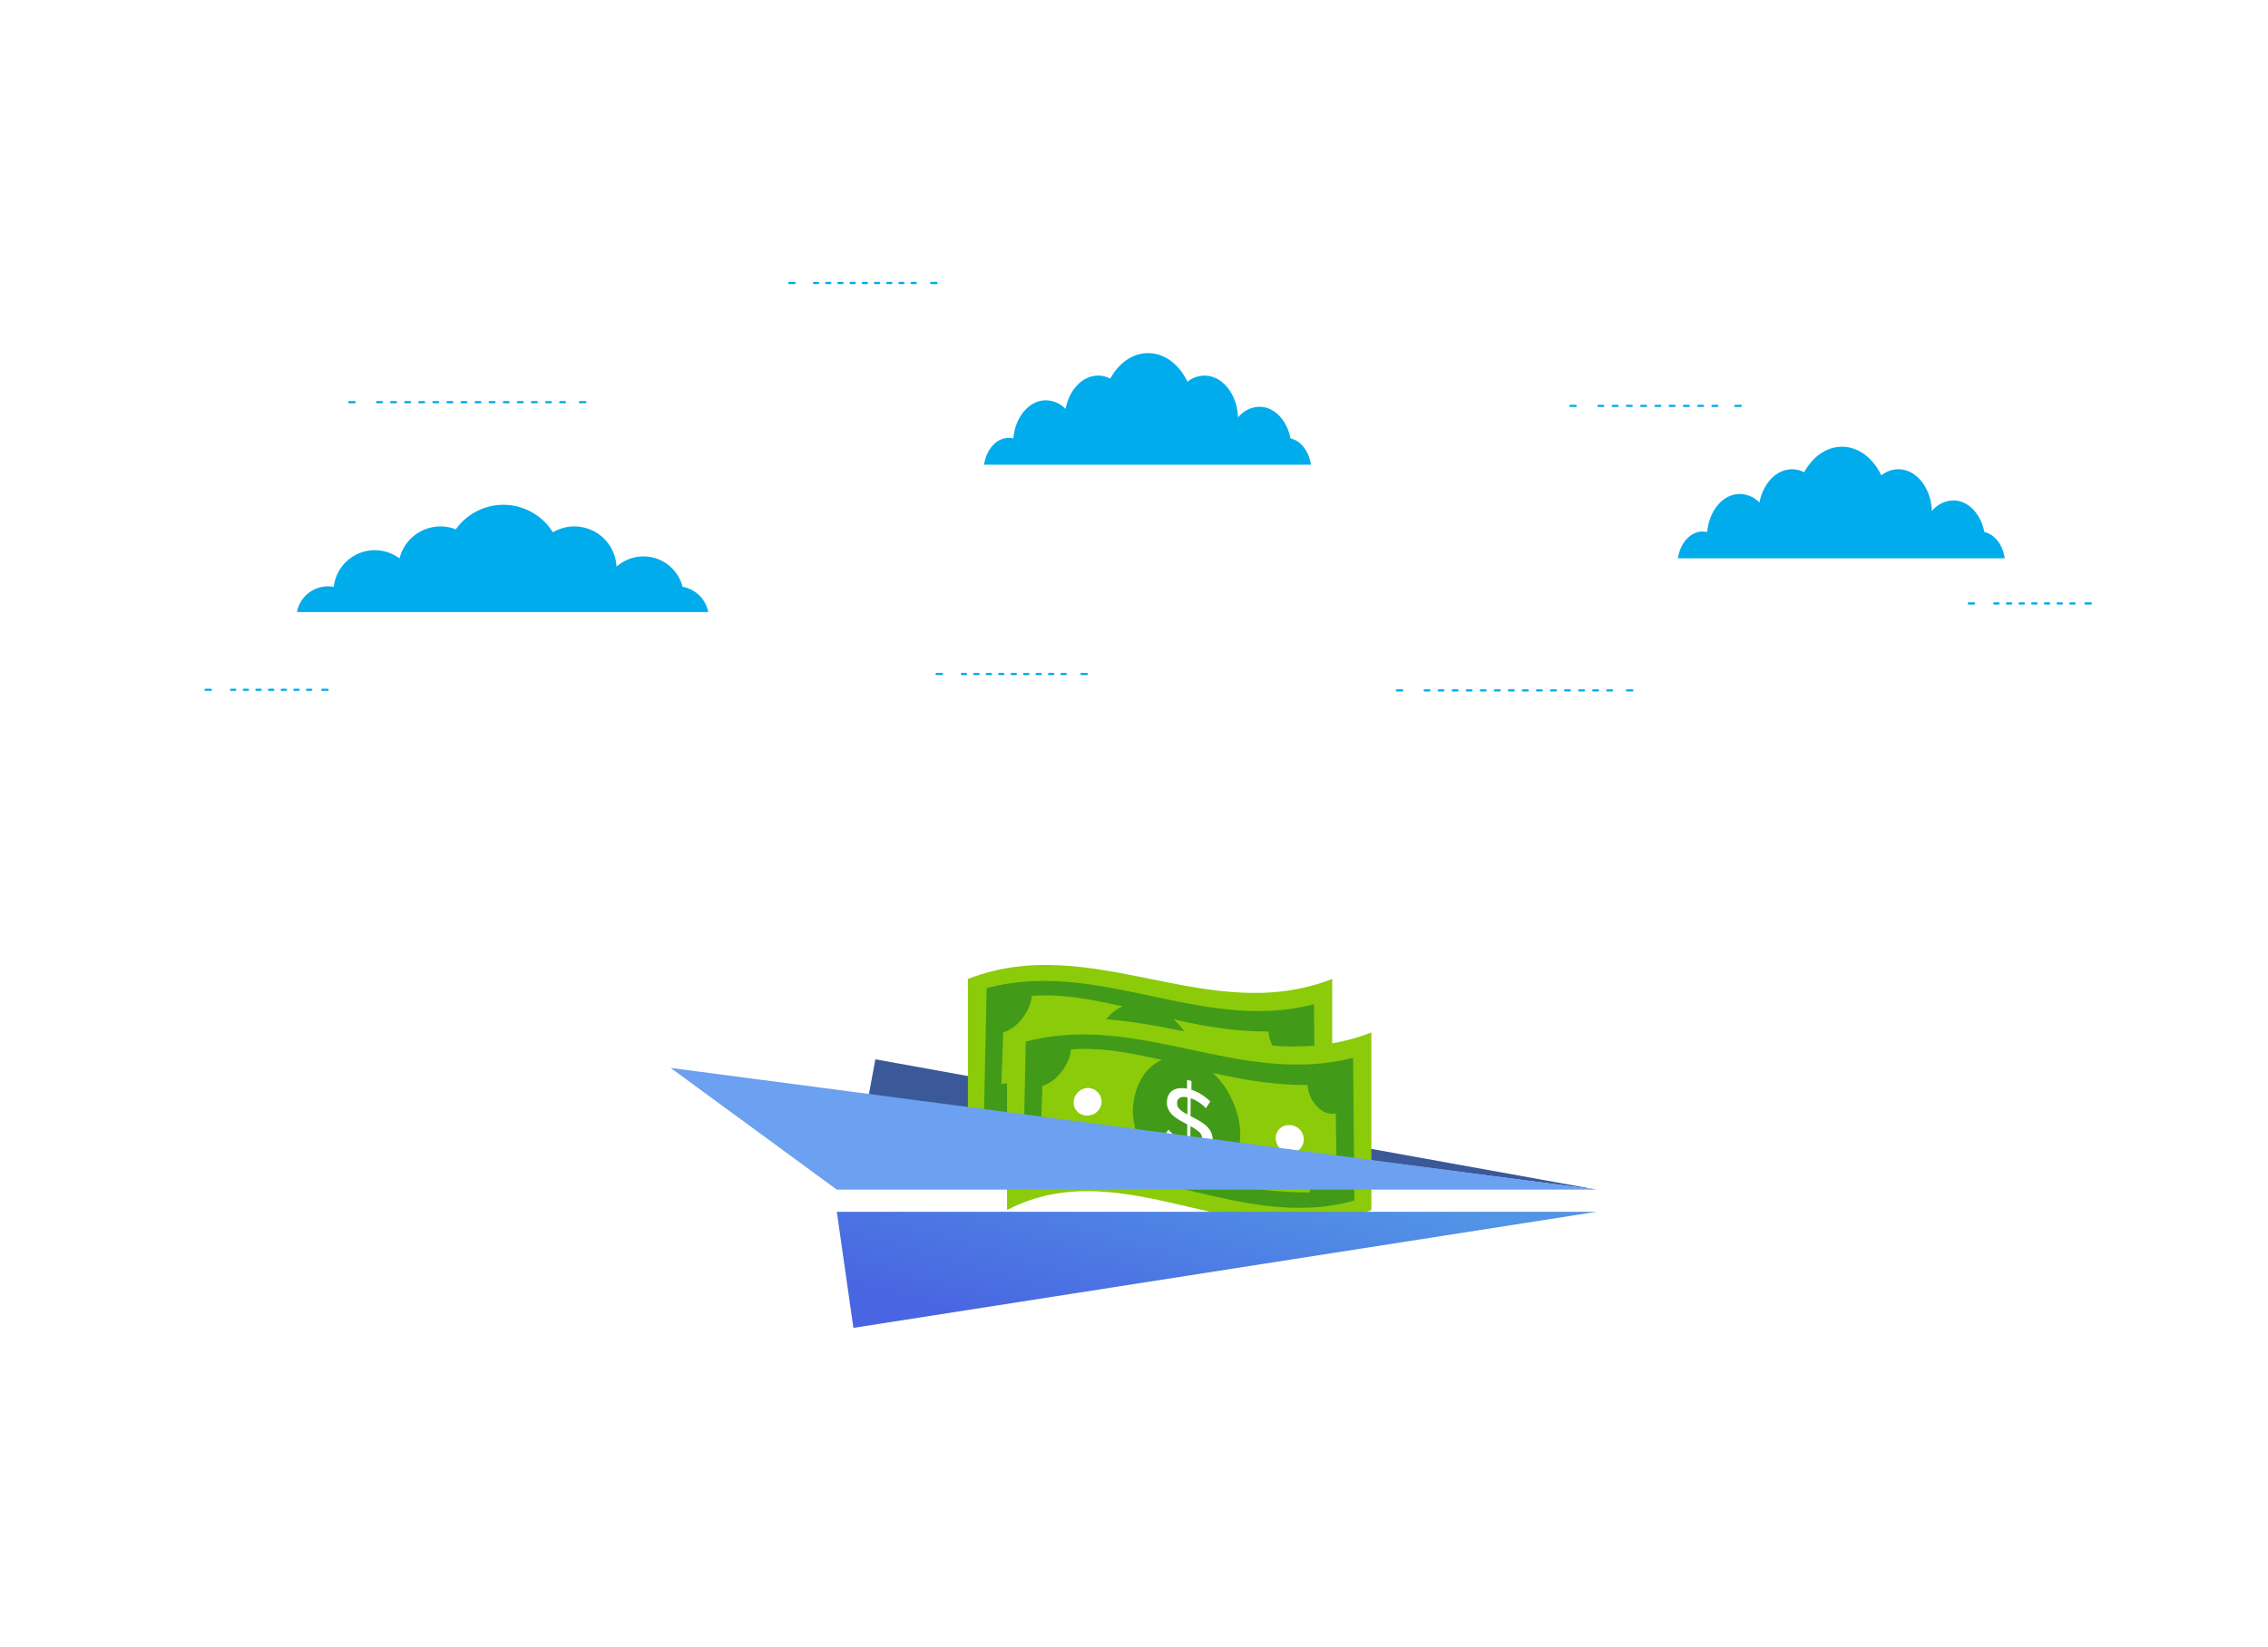 <svg xmlns="http://www.w3.org/2000/svg" xmlns:xlink="http://www.w3.org/1999/xlink" width="1023.999" height="743.998" viewBox="0 0 1023.999 743.998">
  <defs>
    <style>
      .cls-1 {
        fill: #fff;
      }

      .cls-2 {
        fill: #3b5998;
      }

      .cls-3 {
        fill: #8bcb0a;
      }

      .cls-4 {
        fill: #419b19;
      }

      .cls-5 {
        fill: url(#linear-gradient);
      }

      .cls-6 {
        fill: #6ca0f1;
      }

      .cls-7 {
        fill: #00acec;
      }

      .cls-10, .cls-11, .cls-12, .cls-13, .cls-14, .cls-15, .cls-16, .cls-17, .cls-18, .cls-19, .cls-20, .cls-21, .cls-8, .cls-9 {
        fill: none;
        stroke-linecap: round;
        stroke-linejoin: round;
      }

      .cls-10, .cls-11, .cls-12, .cls-13, .cls-14, .cls-8, .cls-9 {
        stroke: #fff;
      }

      .cls-16, .cls-9 {
        stroke-dasharray: 2.114 4.229;
      }

      .cls-10, .cls-17 {
        stroke-dasharray: 1.875 3.75;
      }

      .cls-11, .cls-18 {
        stroke-dasharray: 2.12 4.239;
      }

      .cls-12, .cls-19 {
        stroke-dasharray: 1.906 3.811;
      }

      .cls-13, .cls-20 {
        stroke-dasharray: 1.836 3.672;
      }

      .cls-14, .cls-21 {
        stroke-dasharray: 2.145 4.29;
      }

      .cls-15, .cls-16, .cls-17, .cls-18, .cls-19, .cls-20, .cls-21 {
        stroke: #00acec;
      }

      .cls-22 {
        filter: url(#Path_8762);
      }
    </style>
    <linearGradient id="linear-gradient" y1="0.627" x2="0.889" y2="0.14" gradientUnits="objectBoundingBox">
      <stop offset="0" stop-color="#4965e1"/>
      <stop offset="1" stop-color="#5294e6"/>
    </linearGradient>
    <filter id="Path_8762" x="347.812" y="517.268" width="403.12" height="112.427" filterUnits="userSpaceOnUse">
      <feOffset dy="10" input="SourceAlpha"/>
      <feGaussianBlur stdDeviation="10" result="blur"/>
      <feFlood flood-opacity="0.161"/>
      <feComposite operator="in" in2="blur"/>
      <feComposite in="SourceGraphic"/>
    </filter>
  </defs>
  <g id="success-animation" transform="translate(-0.001 -0.001)">
    <rect id="Rectangle_760" data-name="Rectangle 760" class="cls-1" width="1023.999" height="743.998" transform="translate(0.001 0.002)"/>
    <g id="Group_2909" data-name="Group 2909" transform="translate(302.792 478.416)">
      <path id="Path_8726" data-name="Path 8726" class="cls-2" d="M125.33,237.419l3.024-16.413,325.71,58.853Z" transform="translate(-35.921 -221.006)"/>
      <g id="Group_2955" data-name="Group 2955" transform="translate(-422.263 -630.177)">
        <g id="Group_2957" data-name="Group 2957">
          <g id="Group_2956" data-name="Group 2956">
            <path id="Path_8768" data-name="Path 8768" class="cls-3" d="M556.472,674.065c53.424-27.9,108.8,23.68,164.491,0V593.878c-55.938,21.9-108.14-21.88-164.491,0Z"/>
            <path id="Path_8769" data-name="Path 8769" class="cls-4" d="M564.937,598.033q-.674,32.086-1.348,64.172C614.2,645.332,661.8,684.3,713.311,669.771q-.3-32.227-.6-64.455C661.9,618.465,615.8,584.451,564.937,598.033ZM693.082,666.1c-14.774.12-28.084-1.839-42.49-5.044,6.825-3.193,11.108-11.445,11.173-21.333.062-9.428-5.21-21.366-12.445-27.6,14.526,3.351,27.949,5.494,42.877,5.524.118,6.46,6.288,14.32,12.71,12.78.142,9.458.213,14.187.355,23.646C698.92,655.629,692.964,659.638,693.082,666.1ZM572.443,617.986c6.4-1.664,12.576-10.115,12.888-16.49,14.067-.97,27.426,1.729,41.056,4.775-7.306,3.06-12.479,11.426-13.072,21.742-.5,8.715,3.867,20.1,10.46,26.053-13.527-3.035-26.818-5.823-40.782-4.764.312-6.374-5.229-9.587-11.4-7.869C571.936,632.054,572.1,627.364,572.443,617.986Z"/>
            <g id="Group_2955-2" data-name="Group 2955">
              <path id="Path_8770" data-name="Path 8770" class="cls-1" d="M646.224,628.145a8.071,8.071,0,0,0-1.046-1.109,17.3,17.3,0,0,0-1.6-1.274,18.067,18.067,0,0,0-1.994-1.221,14.433,14.433,0,0,0-2.206-.947c-.025,3.237-.037,4.855-.062,8.091l.737.351c1.4.706,2.713,1.427,3.863,2.142a15.9,15.9,0,0,1,2.916,2.276,8.957,8.957,0,0,1,1.845,2.68,8.163,8.163,0,0,1,.652,3.358,6.529,6.529,0,0,1-.762,3.358,4.785,4.785,0,0,1-2.106,1.918,7.472,7.472,0,0,1-3.131.662,15.241,15.241,0,0,1-3.822-.478c-.012,1.642-.018,2.463-.03,4.1-.827-.22-1.241-.331-2.067-.553l.04-4.178a26.964,26.964,0,0,1-5.5-2.58,24.643,24.643,0,0,1-4.731-3.786c.854-1.284,1.279-1.926,2.125-3.209a9.978,9.978,0,0,0,1.259,1.342,20.429,20.429,0,0,0,1.942,1.564,25.216,25.216,0,0,0,2.451,1.55,20.46,20.46,0,0,0,2.769,1.286c.03-3.234.045-4.851.076-8.085-.156-.093-.319-.182-.487-.266s-.331-.172-.489-.267q-2.1-1.105-3.652-2.119a13.015,13.015,0,0,1-2.563-2.136,7.939,7.939,0,0,1-1.518-2.4,7.4,7.4,0,0,1-.468-2.914,7.125,7.125,0,0,1,.74-3.212,5.339,5.339,0,0,1,1.924-2.068,6.788,6.788,0,0,1,2.845-.944,12.264,12.264,0,0,1,3.549.167c.016-1.578.023-2.367.039-3.945l1.983.516c-.011,1.58-.017,2.37-.029,3.949A19.7,19.7,0,0,1,644.427,622a24.789,24.789,0,0,1,3.82,3.047C647.44,626.291,647.035,626.909,646.224,628.145Zm-12.954-2.358a3.626,3.626,0,0,0,1.121,2.759,15.73,15.73,0,0,0,3.5,2.371c.029-3.078.043-4.617.072-7.7a4.949,4.949,0,0,0-3.514.192A2.607,2.607,0,0,0,633.27,625.787Zm11.275,15.961a3.828,3.828,0,0,0-1.385-2.965,21.5,21.5,0,0,0-3.876-2.6c-.024,3.1-.036,4.643-.06,7.739a6.762,6.762,0,0,0,3.93.093A2.191,2.191,0,0,0,644.545,641.748Z"/>
            </g>
            <path id="Path_8771" data-name="Path 8771" class="cls-1" d="M677.788,641.655a6.858,6.858,0,0,0,6.448,6.695,6.158,6.158,0,0,0,6.209-6.357,6.494,6.494,0,0,0-6.427-6.281A5.842,5.842,0,0,0,677.788,641.655Z"/>
            <path id="Path_8772" data-name="Path 8772" class="cls-1" d="M599.13,625.505a6.321,6.321,0,0,1-6.625,5.869,5.844,5.844,0,0,1-5.952-6.135,6.657,6.657,0,0,1,6.593-6.306A6.241,6.241,0,0,1,599.13,625.505Z"/>
          </g>
        </g>
        <g id="Group_2960" data-name="Group 2960">
          <g id="Group_2959" data-name="Group 2959">
            <path id="Path_8773" data-name="Path 8773" class="cls-3" d="M574.149,698.241c53.424-27.9,108.795,23.68,164.491,0V618.055c-55.938,21.9-108.14-21.881-164.491,0Z"/>
            <path id="Path_8774" data-name="Path 8774" class="cls-4" d="M582.614,622.209q-.674,32.086-1.348,64.172c50.61-16.873,98.211,22.094,149.722,7.566q-.3-32.228-.6-64.455C679.574,642.641,633.479,608.628,582.614,622.209Zm128.144,68.066c-14.773.12-28.084-1.84-42.489-5.045,6.825-3.193,11.108-11.445,11.173-21.332.062-9.429-5.21-21.366-12.445-27.6,14.526,3.351,27.949,5.495,42.877,5.524.118,6.46,6.287,14.32,12.71,12.78.142,9.458.213,14.188.355,23.646C716.6,679.8,710.64,683.814,710.758,690.275ZM590.12,642.162c6.4-1.664,12.576-10.115,12.888-16.489,14.066-.971,27.425,1.728,41.056,4.774-7.306,3.06-12.479,11.426-13.072,21.742-.5,8.716,3.867,20.1,10.459,26.054-13.526-3.035-26.817-5.824-40.781-4.764.312-6.375-5.229-9.588-11.4-7.87C589.612,656.23,589.782,651.541,590.12,642.162Z"/>
            <g id="Group_2958" data-name="Group 2958">
              <path id="Path_8775" data-name="Path 8775" class="cls-1" d="M663.9,652.322a8.015,8.015,0,0,0-1.046-1.11,17.35,17.35,0,0,0-1.6-1.274,17.91,17.91,0,0,0-1.993-1.22,14.38,14.38,0,0,0-2.206-.947c-.025,3.236-.037,4.854-.063,8.091l.738.35c1.4.706,2.712,1.427,3.862,2.142a15.9,15.9,0,0,1,2.917,2.277,8.952,8.952,0,0,1,1.845,2.679,8.179,8.179,0,0,1,.652,3.358,6.529,6.529,0,0,1-.762,3.358,4.779,4.779,0,0,1-2.106,1.918,7.471,7.471,0,0,1-3.131.662,15.238,15.238,0,0,1-3.822-.477c-.012,1.642-.018,2.463-.031,4.1l-2.066-.553.04-4.179a26.941,26.941,0,0,1-5.5-2.58,24.611,24.611,0,0,1-4.731-3.786c.854-1.284,1.279-1.925,2.125-3.209a10.088,10.088,0,0,0,1.258,1.343,21.024,21.024,0,0,0,1.942,1.564,25.43,25.43,0,0,0,2.452,1.549,20.589,20.589,0,0,0,2.769,1.287c.03-3.235.045-4.852.075-8.085-.155-.094-.318-.183-.487-.266s-.33-.173-.488-.268q-2.1-1.1-3.652-2.119a13.048,13.048,0,0,1-2.564-2.135,7.98,7.98,0,0,1-1.517-2.4,7.407,7.407,0,0,1-.468-2.915,7.115,7.115,0,0,1,.74-3.212,5.344,5.344,0,0,1,1.923-2.068,6.777,6.777,0,0,1,2.846-.943,12.261,12.261,0,0,1,3.549.166c.015-1.578.023-2.367.038-3.945l1.984.517c-.012,1.579-.017,2.369-.029,3.948a19.7,19.7,0,0,1,4.708,2.237,24.735,24.735,0,0,1,3.82,3.048C665.117,650.467,664.712,651.086,663.9,652.322Zm-12.954-2.359a3.622,3.622,0,0,0,1.121,2.759,15.732,15.732,0,0,0,3.5,2.371c.028-3.078.043-4.617.072-7.7a4.952,4.952,0,0,0-3.515.192A2.609,2.609,0,0,0,650.947,649.963Zm11.274,15.961a3.826,3.826,0,0,0-1.384-2.965,21.5,21.5,0,0,0-3.876-2.6l-.06,7.739a6.762,6.762,0,0,0,3.93.093A2.189,2.189,0,0,0,662.221,665.924Z"/>
            </g>
            <path id="Path_8776" data-name="Path 8776" class="cls-1" d="M695.465,665.831a6.857,6.857,0,0,0,6.448,6.7,6.156,6.156,0,0,0,6.208-6.357,6.492,6.492,0,0,0-6.426-6.281A5.842,5.842,0,0,0,695.465,665.831Z"/>
            <path id="Path_8777" data-name="Path 8777" class="cls-1" d="M616.807,649.681a6.323,6.323,0,0,1-6.625,5.87,5.845,5.845,0,0,1-5.952-6.136,6.657,6.657,0,0,1,6.593-6.306A6.243,6.243,0,0,1,616.807,649.681Z"/>
          </g>
        </g>
      </g>
      <g class="cls-22" transform="matrix(1, 0, 0, 1, -302.79, -478.41)">
        <path id="Path_8762-2" data-name="Path 8762" class="cls-5" d="M457.957,263.928l-335.63,52.428-7.49-52.428Z" transform="translate(262.98 273.34)"/>
      </g>
      <path id="Path_8761" data-name="Path 8761" class="cls-6" d="M478.265,278.807,60.123,223.84l75.022,54.967Z" transform="translate(-60.123 -219.954)"/>
    </g>
    <path id="Path_8765" data-name="Path 8765" class="cls-7" d="M250.081,178.417a14.289,14.289,0,0,0-11.591-11.425,18.22,18.22,0,0,0-29.812-9.074,19.072,19.072,0,0,0-28.741-15.538,26.341,26.341,0,0,0-43.824-1.346,19.073,19.073,0,0,0-25.422,13.159A18.625,18.625,0,0,0,81.01,167.023,14.233,14.233,0,0,0,64.4,178.417Z" transform="translate(69.685 98.022)"/>
    <path id="Path_8766" data-name="Path 8766" class="cls-7" d="M332.051,116.613c-.867-6.066-4.556-10.83-9.212-11.88-1.587-8.2-7.268-14.274-14.031-14.274a12.74,12.74,0,0,0-9.657,4.833c-.373-10.522-7.008-18.91-15.146-18.91a12.5,12.5,0,0,0-7.692,2.75c-3.7-7.755-10.276-12.913-17.771-12.913-7.039,0-13.26,4.544-17.058,11.514A11.994,11.994,0,0,0,236,76.383c-7.1,0-13.065,6.4-14.71,15.035a12.655,12.655,0,0,0-8.882-3.87c-7.617,0-13.884,7.533-14.707,17.217a8.649,8.649,0,0,0-2.064-.253c-5.546,0-10.156,5.216-11.138,12.1Z" transform="translate(259.821 93.255)"/>
    <path id="Path_8767" data-name="Path 8767" class="cls-7" d="M462.135,134.176c-.869-6.069-4.556-10.832-9.214-11.88-1.587-8.205-7.266-14.274-14.031-14.274a12.728,12.728,0,0,0-9.655,4.833c-.376-10.524-7.011-18.91-15.148-18.91A12.509,12.509,0,0,0,406.4,96.7c-3.7-7.755-10.274-12.916-17.771-12.916-7.039,0-13.26,4.547-17.058,11.514a11.982,11.982,0,0,0-5.486-1.349c-7.1,0-13.067,6.4-14.712,15.033a12.647,12.647,0,0,0-8.879-3.868c-7.617,0-13.886,7.533-14.707,17.214a8.807,8.807,0,0,0-2.066-.25c-5.546,0-10.156,5.216-11.138,12.1Z" transform="translate(443.014 117.984)"/>
    <g id="Group_2931" data-name="Group 2931" transform="translate(144.792 96.762)">
      <g id="Group_2912" data-name="Group 2912" transform="translate(487.508 191.641)">
        <g id="Group_2911" data-name="Group 2911">
          <g id="Group_2910" data-name="Group 2910">
            <line id="Line_168" data-name="Line 168" class="cls-8" x2="2.408"/>
            <line id="Line_169" data-name="Line 169" class="cls-9" x2="86.565" transform="translate(12.592)"/>
            <line id="Line_170" data-name="Line 170" class="cls-8" x2="2.408" transform="translate(104.248)"/>
          </g>
        </g>
      </g>
      <g id="Group_2915" data-name="Group 2915" transform="translate(279.009 184.202)">
        <g id="Group_2914" data-name="Group 2914">
          <g id="Group_2913" data-name="Group 2913">
            <line id="Line_171" data-name="Line 171" class="cls-8" x2="2.408"/>
            <line id="Line_172" data-name="Line 172" class="cls-10" x2="49.665" transform="translate(11.438)"/>
            <line id="Line_173" data-name="Line 173" class="cls-8" x2="2.408" transform="translate(65.619)"/>
          </g>
        </g>
      </g>
      <g id="Group_2918" data-name="Group 2918" transform="translate(12.942 61.029)">
        <g id="Group_2917" data-name="Group 2917">
          <g id="Group_2916" data-name="Group 2916">
            <line id="Line_174" data-name="Line 174" class="cls-8" x2="2.408"/>
            <line id="Line_175" data-name="Line 175" class="cls-11" x2="86.782" transform="translate(12.618)"/>
            <line id="Line_176" data-name="Line 176" class="cls-8" x2="2.408" transform="translate(104.504)"/>
          </g>
        </g>
      </g>
      <g id="Group_2921" data-name="Group 2921" transform="translate(0 343.869)">
        <g id="Group_2920" data-name="Group 2920">
          <g id="Group_2919" data-name="Group 2919">
            <line id="Line_177" data-name="Line 177" class="cls-8" x2="2.408"/>
            <line id="Line_178" data-name="Line 178" class="cls-12" x2="36.712" transform="translate(11.586)"/>
            <line id="Line_179" data-name="Line 179" class="cls-8" x2="2.408" transform="translate(52.888)"/>
          </g>
        </g>
      </g>
      <g id="Group_2924" data-name="Group 2924" transform="translate(715.85 275.646)">
        <g id="Group_2923" data-name="Group 2923">
          <g id="Group_2922" data-name="Group 2922">
            <line id="Line_180" data-name="Line 180" class="cls-8" x2="2.408"/>
            <line id="Line_181" data-name="Line 181" class="cls-12" x2="36.713" transform="translate(11.587)"/>
            <line id="Line_182" data-name="Line 182" class="cls-8" x2="2.408" transform="translate(52.888)"/>
          </g>
        </g>
      </g>
      <g id="Group_2927" data-name="Group 2927" transform="translate(299.523)">
        <g id="Group_2926" data-name="Group 2926">
          <g id="Group_2925" data-name="Group 2925">
            <line id="Line_183" data-name="Line 183" class="cls-8" x2="2.408"/>
            <line id="Line_184" data-name="Line 184" class="cls-13" x2="48.64" transform="translate(11.252)"/>
            <line id="Line_185" data-name="Line 185" class="cls-8" x2="2.408" transform="translate(64.314)"/>
          </g>
        </g>
      </g>
      <g id="Group_2930" data-name="Group 2930" transform="translate(566.095 62.712)">
        <g id="Group_2929" data-name="Group 2929">
          <g id="Group_2928" data-name="Group 2928">
            <line id="Line_186" data-name="Line 186" class="cls-8" x2="2.408"/>
            <line id="Line_187" data-name="Line 187" class="cls-14" x2="56.83" transform="translate(12.741)"/>
            <line id="Line_188" data-name="Line 188" class="cls-8" x2="2.408" transform="translate(74.737)"/>
          </g>
        </g>
      </g>
    </g>
    <g id="Group_2954" data-name="Group 2954" transform="translate(84.669 80.623)">
      <g id="Group_2935" data-name="Group 2935" transform="translate(546.026 231.19)">
        <g id="Group_2934" data-name="Group 2934">
          <g id="Group_2933" data-name="Group 2933">
            <line id="Line_189" data-name="Line 189" class="cls-15" x2="2.4"/>
            <line id="Line_190" data-name="Line 190" class="cls-16" x2="86.28" transform="translate(12.55)"/>
            <line id="Line_191" data-name="Line 191" class="cls-15" x2="2.4" transform="translate(103.905)"/>
          </g>
        </g>
      </g>
      <g id="Group_2938" data-name="Group 2938" transform="translate(338.213 223.776)">
        <g id="Group_2937" data-name="Group 2937">
          <g id="Group_2936" data-name="Group 2936">
            <line id="Line_192" data-name="Line 192" class="cls-15" x2="2.4"/>
            <line id="Line_193" data-name="Line 193" class="cls-17" x2="49.502" transform="translate(11.4)"/>
            <line id="Line_194" data-name="Line 194" class="cls-15" x2="2.4" transform="translate(65.403)"/>
          </g>
        </g>
      </g>
      <g id="Group_2941" data-name="Group 2941" transform="translate(73.023 101.008)">
        <g id="Group_2940" data-name="Group 2940">
          <g id="Group_2939" data-name="Group 2939">
            <line id="Line_195" data-name="Line 195" class="cls-15" x2="2.4"/>
            <line id="Line_196" data-name="Line 196" class="cls-18" x2="86.496" transform="translate(12.576)"/>
            <line id="Line_197" data-name="Line 197" class="cls-15" x2="2.4" transform="translate(104.16)"/>
          </g>
        </g>
      </g>
      <g id="Group_2944" data-name="Group 2944" transform="translate(8.123 230.917)">
        <g id="Group_2943" data-name="Group 2943">
          <g id="Group_2942" data-name="Group 2942">
            <line id="Line_198" data-name="Line 198" class="cls-15" x2="2.4"/>
            <line id="Line_199" data-name="Line 199" class="cls-19" x2="36.592" transform="translate(11.548)"/>
            <line id="Line_200" data-name="Line 200" class="cls-15" x2="2.4" transform="translate(52.714)"/>
          </g>
        </g>
      </g>
      <g id="Group_2947" data-name="Group 2947" transform="translate(804.216 191.918)">
        <g id="Group_2946" data-name="Group 2946">
          <g id="Group_2945" data-name="Group 2945">
            <line id="Line_201" data-name="Line 201" class="cls-15" x2="2.4"/>
            <line id="Line_202" data-name="Line 202" class="cls-19" x2="36.593" transform="translate(11.548)"/>
            <line id="Line_203" data-name="Line 203" class="cls-15" x2="2.4" transform="translate(52.714)"/>
          </g>
        </g>
      </g>
      <g id="Group_2950" data-name="Group 2950" transform="translate(271.66 47.18)">
        <g id="Group_2949" data-name="Group 2949">
          <g id="Group_2948" data-name="Group 2948">
            <line id="Line_204" data-name="Line 204" class="cls-15" x2="2.4"/>
            <line id="Line_205" data-name="Line 205" class="cls-20" x2="48.48" transform="translate(11.215)"/>
            <line id="Line_206" data-name="Line 206" class="cls-15" x2="2.4" transform="translate(64.102)"/>
          </g>
        </g>
      </g>
      <g id="Group_2953" data-name="Group 2953" transform="translate(624.354 102.685)">
        <g id="Group_2952" data-name="Group 2952">
          <g id="Group_2951" data-name="Group 2951">
            <line id="Line_207" data-name="Line 207" class="cls-15" x2="2.4"/>
            <line id="Line_208" data-name="Line 208" class="cls-21" x2="56.643" transform="translate(12.699)"/>
            <line id="Line_209" data-name="Line 209" class="cls-15" x2="2.4" transform="translate(74.491)"/>
          </g>
        </g>
      </g>
    </g>
  </g>
</svg>
